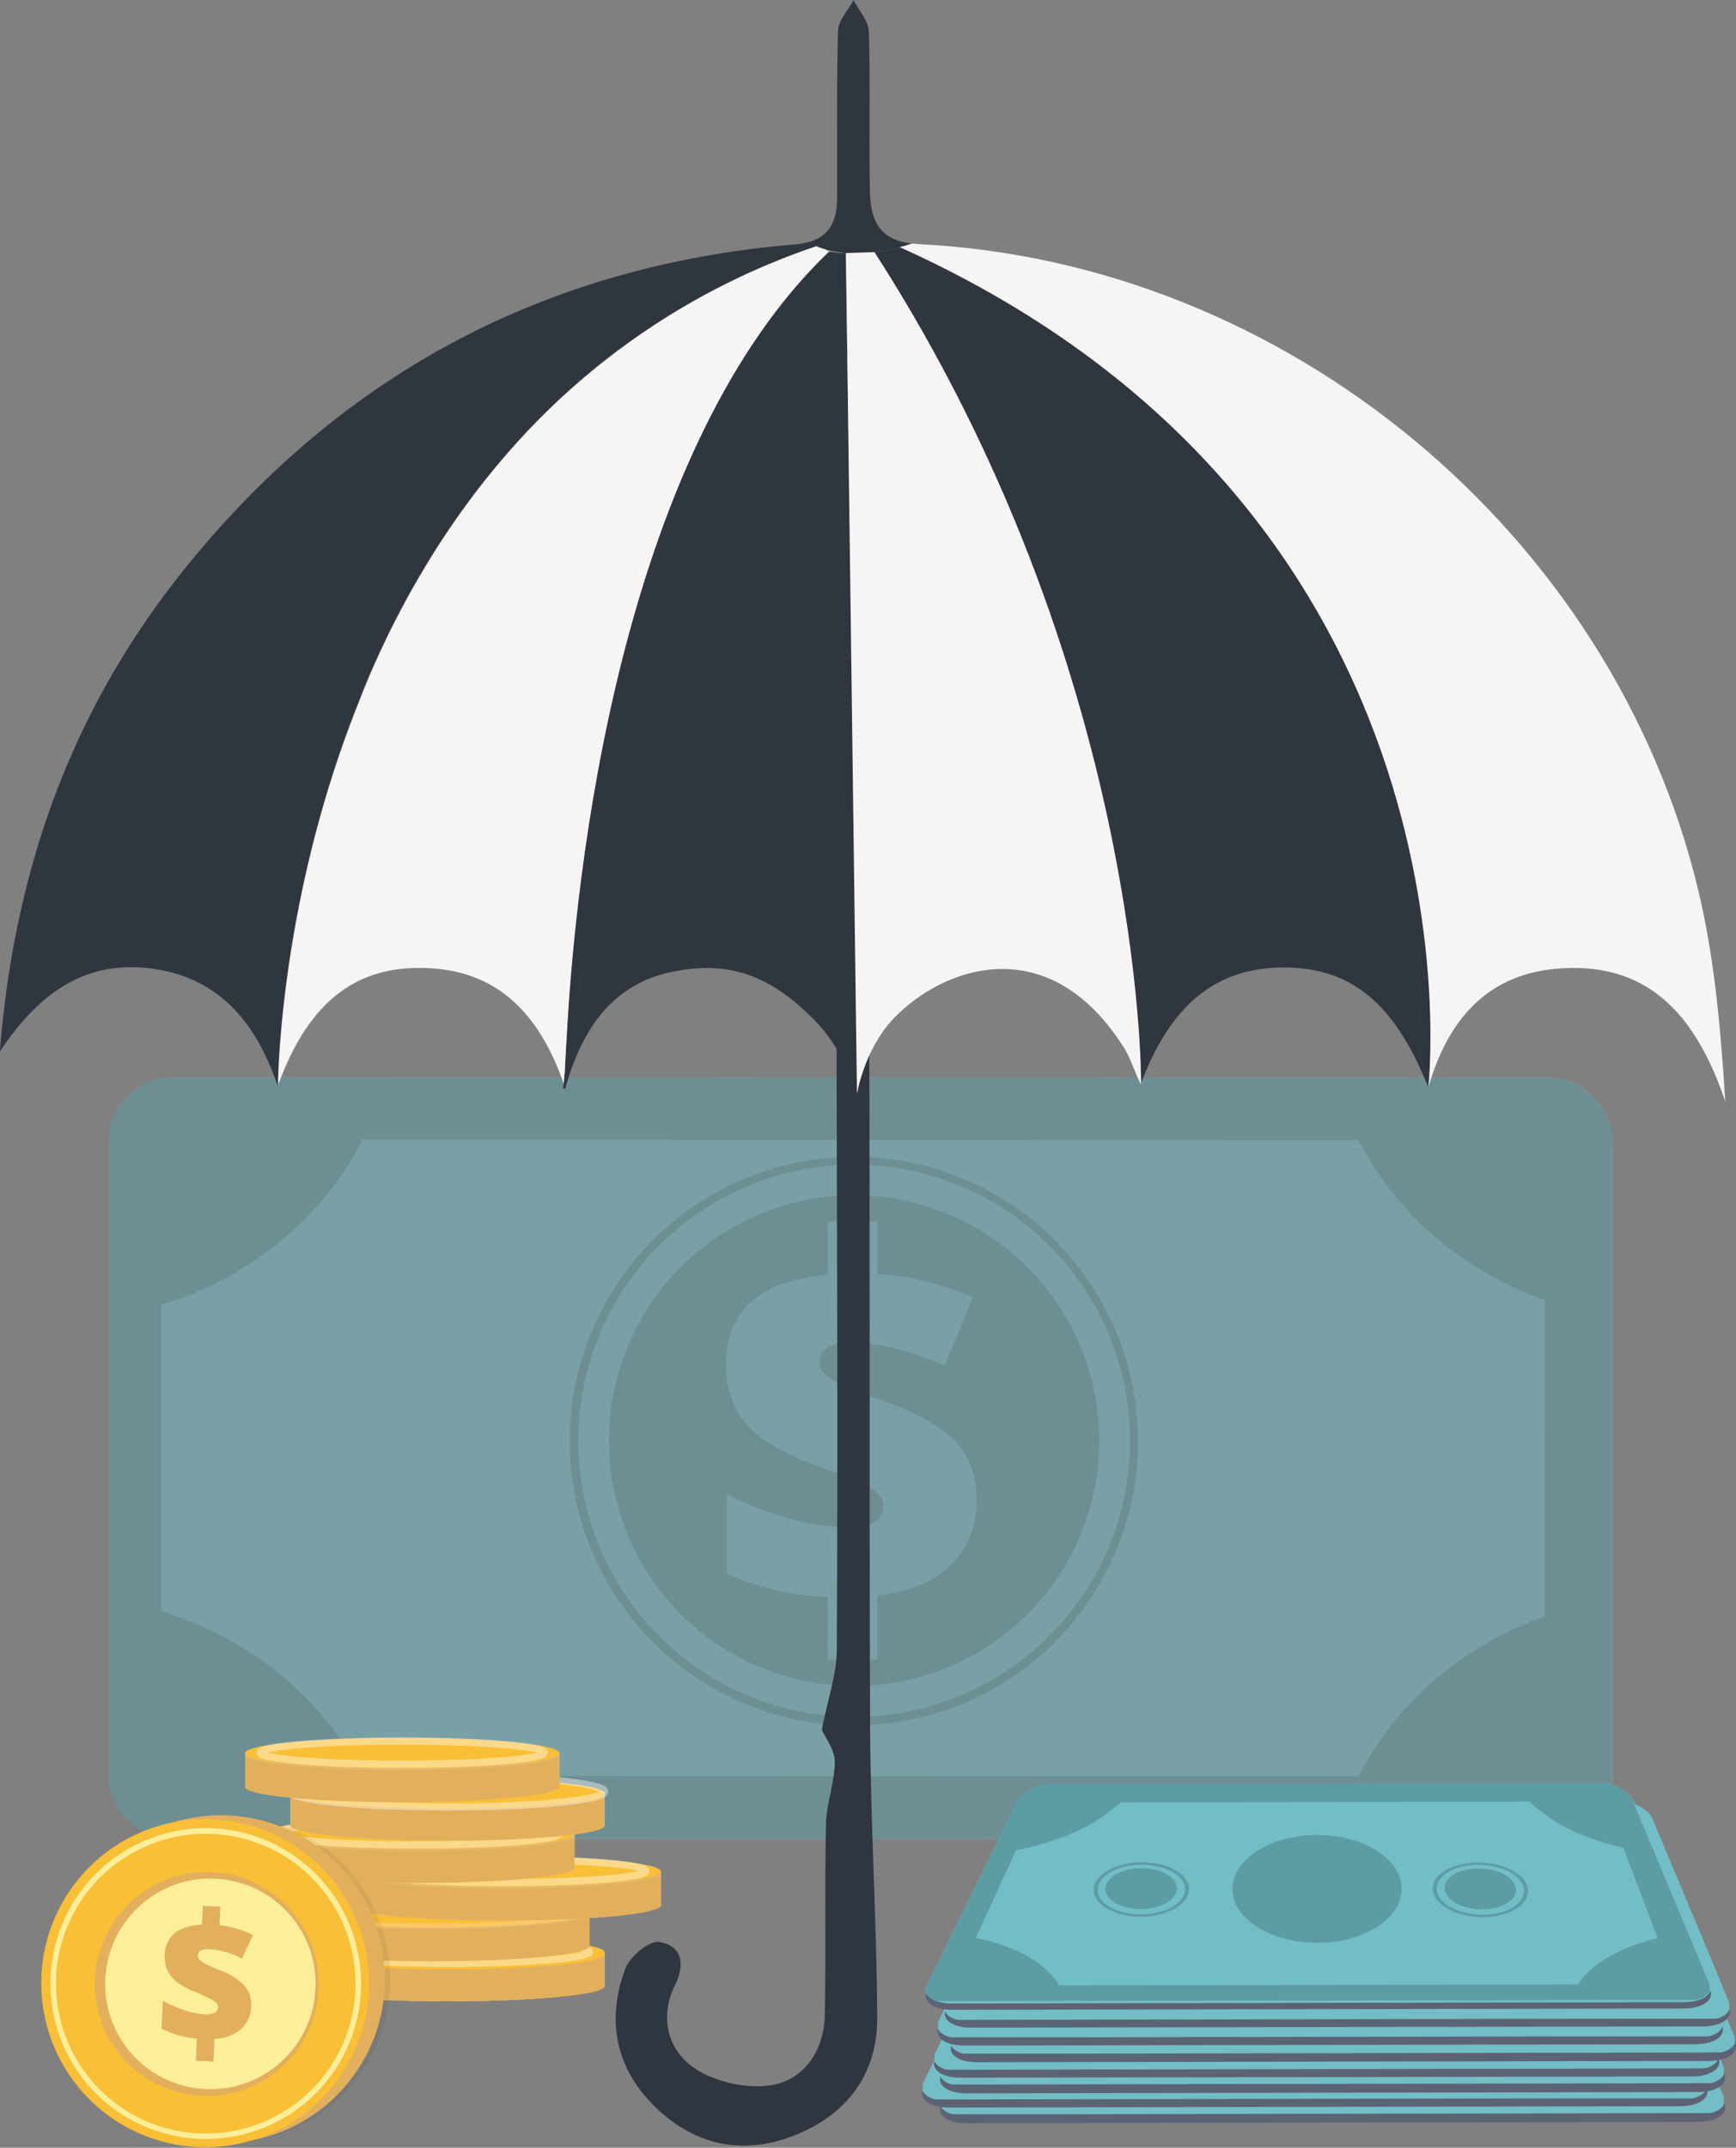 <svg xmlns="http://www.w3.org/2000/svg" viewBox="0 0 480.7 594.26"><rect x="0" y="0" width="480.7" height="594.26" fill="#808080" stroke="none"/><defs><style>.cls-1{opacity:0.53;}.cls-2{fill:#73bdc5;}.cls-3{fill:#5d9ca4;}.cls-4{fill:#30363f;}.cls-5{fill:#2f363e;}.cls-6{fill:#f7f4f4;}.cls-7{fill:#5b6374;}.cls-8{fill:#fec866;}.cls-9{fill:#e2af5c;}.cls-10{fill:#f9bf36;}.cls-11{fill:none;stroke:#fff;stroke-miterlimit:10;stroke-width:2px;opacity:0.41;}.cls-12{fill:#fff;opacity:0.11;}.cls-13{fill:#231f20;opacity:0.07;}.cls-14{fill:#fdee99;}</style></defs><title>риск</title><g id="Layer_13" data-name="Layer 13"><g class="cls-1"><path class="cls-2" d="M4684.44,509.37l0,174.9c0,.48,0,1-.06,1.42a17.9,17.9,0,0,1-17.85,16.48l-380.45-.1a17.91,17.91,0,0,1-17.84-16.49c0-.47,0-.94,0-1.42l0-174.9c0-.2,0-.41,0-.61a17.9,17.9,0,0,1,17.89-17.29l380.45.1a17.9,17.9,0,0,1,17.88,17.3C4684.43,509,4684.44,509.17,4684.44,509.37Z" transform="translate(-4238.02 -193.31)"/><path class="cls-3" d="M4684.42,508.76a17.9,17.9,0,0,0-17.88-17.3h-58.43l-263.6-.07-58.42,0a17.9,17.9,0,0,0-17.89,17.29c0,.2,0,.41,0,.61v48l0,78.92h0v48c0,.2,0,.41,0,.61h0c0,.27,0,.54,0,.8,0,0,0,0,0,.07s0,.09,0,.13c0,.25.05.49.08.73,0,.08,0,.16,0,.24l.09.62.06.29.12.55c0,.11,0,.22.08.33s.08.33.13.49.07.24.1.35l.15.46c0,.12.08.24.13.37l.15.42c.05.13.1.25.16.38s.11.26.16.4l.18.37.18.38c.06.13.13.25.2.38l.19.36c.07.12.14.25.22.37s.13.23.21.35.15.24.23.36l.22.33.25.36.24.31.27.35.24.3.29.33a3.58,3.58,0,0,0,.26.29l.3.32.27.28.32.31.28.26.33.29.3.26.34.27.32.24.34.26.33.23.36.23.34.22.37.22.36.2c.12.07.24.14.37.2l.37.19.38.18.39.18.38.16.4.15.39.15.42.14.39.12c.14.05.29.08.43.12l.39.11.45.1.39.09.47.08.38.06.51.07.36,0,.58,0,.29,0c.3,0,.59,0,.89,0h58.43l263.6.07,58.42,0,.89,0,.29,0,.59,0,.35,0,.52-.06.37-.07.48-.08.37-.08.47-.11.37-.1.45-.12.38-.12.43-.15.37-.14.42-.16.37-.15.4-.18.36-.18.39-.19.36-.2.37-.2c.12-.07.24-.14.35-.22l.36-.22.34-.23.35-.24.33-.24.33-.26.33-.26.31-.26.31-.28.31-.28.3-.29a4,4,0,0,1,.29-.29l.28-.31c.09-.1.19-.2.28-.31l.27-.31.26-.32.26-.33.24-.33c.08-.12.17-.23.24-.34l.24-.35.22-.35.22-.36c.07-.12.14-.23.2-.35l.21-.38.19-.36.19-.4.16-.36.18-.41.15-.36c0-.15.11-.3.16-.44l.12-.35.15-.48c0-.11.07-.22.1-.33s.09-.34.14-.51,0-.21.07-.32.08-.37.12-.56l.06-.28c0-.21.07-.42.1-.63l0-.22c0-.25.06-.49.08-.74a.53.53,0,0,0,0-.13.15.15,0,0,0,0-.07c0-.26,0-.53.05-.8h0c0-.2,0-.41,0-.61h0v-48l0-78.92,0-48C4684.44,509.17,4684.43,509,4684.42,508.76ZM4665.7,640.57A94.13,94.13,0,0,0,4645,650.88a89.18,89.18,0,0,0-30.79,33.9l-275.82-.08a89.21,89.21,0,0,0-30.76-33.92,93.62,93.62,0,0,0-25-11.68l0-84.77a93.58,93.58,0,0,0,25-11.67,89.33,89.33,0,0,0,30.82-34l275.74.07a89.17,89.17,0,0,0,30.8,34,94.34,94.34,0,0,0,20.74,10.31Z" transform="translate(-4238.02 -193.31)"/><path class="cls-3" d="M4424.46,652.8q-3-2.43-5.68-5.16a78.67,78.67,0,1,1,5.68,5.16ZM4523.1,533a76.39,76.39,0,1,0,27.84,59h0A76.3,76.3,0,0,0,4523.1,533Z" transform="translate(-4238.02 -193.31)"/><circle class="cls-3" cx="4474.52" cy="591.92" r="67.88" transform="translate(-2055.35 4286.95) rotate(-67.02)"/><path class="cls-2" d="M4467.17,635.25a78.56,78.56,0,0,1-27.93-6.5v-22a94.73,94.73,0,0,0,16.68,6.52,57.45,57.45,0,0,0,15.82,2.62c3.75,0,6.49-.45,8.24-1.35a4.72,4.72,0,0,0,2.61-4.54,4.58,4.58,0,0,0-1.88-3.7,29.56,29.56,0,0,0-6.29-3.45q-4.4-1.92-11.88-4.63a54.25,54.25,0,0,1-13.57-7,24.39,24.39,0,0,1-7.51-8.67,27.16,27.16,0,0,1-2.34-12q0-10.92,7-17.07T4467.2,546V531.27h13.7v14.55a77.75,77.75,0,0,1,26.54,6.49l-7.88,18.87q-13.83-6.23-25-6.23c-3.53,0-6,.43-7.45,1.29a4.17,4.17,0,0,0-2.15,3.8,4.7,4.7,0,0,0,1.55,3.61,22,22,0,0,0,5.4,3.18c2.55,1.17,6.11,2.53,10.65,4.07q13.83,4.9,19.86,11.16t6,16.12q0,11.12-7,18.07t-20.55,8.59v17.72h-13.7Z" transform="translate(-4238.02 -193.31)"/></g><path class="cls-4" d="M4480.92,751.54c.09,15.26-7.93,26.38-22.06,32.28-14.6,6.1-28.22,3.34-39.42-7.54-10.94-10.61-13.61-24-8.29-38.21,1.26-3.35,6.57-7.85,9.36-7.43,6.32,1,7.35,6,4.4,12-4.43,9-1.88,18.08,5.53,23,5.77,3.85,14.75,5.81,21.56,4.55,8.91-1.65,14.2-9.71,14.41-19.27.37-17.64-.07-35.29.32-52.92.12-5.76,2.45-11.49,2.44-17.24,0-3.32-2.64-6.65-3.59-8.81,1.64-8.51,4.12-15.28,4.16-22.3.29-59,.05-118.05-.11-176.8h9.06c.28,65.39,0,132,.26,198.18C4479.06,698,4480.78,724.64,4480.92,751.54Z" transform="translate(-4238.02 -193.31)"/><path class="cls-5" d="M4478.9,246c-.28-14.63.15-29.29-.29-43.91-.09-3-2.76-5.84-4.24-8.74-1.5,2.81-4.22,5.59-4.3,8.45-.43,15.37-.17,30.77-.25,46.16,0,6.44-2.08,10.63-7.77,12.31h0a19,19,0,0,0,2.13,1.12,21.64,21.64,0,0,0,3.37,1.16h.11s.1,0,.14.05,0,0,0,0c.88.2,2,.38,2.94.52.19,0,.37.06.54.07l.87.12,2.91.16a5.17,5.17,0,0,0,.68,0l2.67-.22h.19l1.45-.18a56.73,56.73,0,0,0,7.09-1.36c1.09-.28,2.21-.6,3.38-1C4481.24,259.62,4479.05,254,4478.9,246Z" transform="translate(-4238.02 -193.31)"/><path class="cls-5" d="M4464.23,261.36l-.06,0a196.29,196.29,0,0,0-86,57.7q-3.93,4.53-7.54,9.19c-1.81,2.34-3.55,4.7-5.25,7.07q-1.69,2.38-3.31,4.78c-1.62,2.4-3.18,4.81-4.69,7.25-1,1.62-2,3.24-2.95,4.87-.48.82-.95,1.63-1.42,2.46q-2.1,3.66-4.06,7.37c-.86,1.65-1.72,3.29-2.54,4.94-.42.82-.83,1.64-1.22,2.47-.81,1.65-1.59,3.29-2.35,4.94s-1.51,3.29-2.23,4.93c-1.44,3.29-2.65,6.57-3.94,9.83-21.31,54-21.71,103.18-21.71,104.3h0l-.16,0c-6-17.54-16.39-29.66-34.62-32.13-17.87-2.42-31,6.08-42.2,22.93,4.16-51.95,20.71-95.78,51.34-133.76,43.35-53.76,99.78-83.74,168.7-89.56a19.59,19.59,0,0,0,4-.71h0A19,19,0,0,0,4464.23,261.36Z" transform="translate(-4238.02 -193.31)"/><path class="cls-2" d="M4394.48,494.52v-.19a1.06,1.06,0,0,0,.06.19l0,0h0s0,0,0,0Z" transform="translate(-4238.02 -193.31)"/><path class="cls-6" d="M4467.85,262.82s0-.11,0-.11-.07,0-.08,0c-58.74,56-70.43,175-72.72,216.94-.11,2-.19,3.77-.27,5.39-.08,2-.15,3.75-.19,5.16,0,.23,0,.44,0,.65-.05,1.81-.06,3-.06,3.5-7.15-21.23-19.67-33.93-42.17-33.18-17,.56-29.31,10.42-37.31,32.33h0v0c0-1.35.44-50.41,21.71-104.29,1.28-3.26,2.57-6.54,4-9.83.72-1.64,1.42-3.29,2.19-4.93s1.52-3.29,2.33-4.94c.39-.83.79-1.65,1.21-2.47.82-1.65,1.67-3.29,2.53-4.94,1.31-2.47,2.65-4.93,4.07-7.37.46-.83.93-1.64,1.42-2.46,1-1.63,1.94-3.25,2.94-4.87,1.51-2.44,3.07-4.85,4.69-7.25,1.07-1.6,2.18-3.19,3.31-4.78,1.7-2.37,3.44-4.73,5.25-7.07q3.61-4.65,7.54-9.19a196.29,196.29,0,0,1,86-57.7s0,.22.06.21c1,.43,2.09.4,3.37,1.4h.11C4467.76,263,4467.81,262.81,4467.85,262.82Z" transform="translate(-4238.02 -193.31)"/><path class="cls-5" d="M4633.53,494.2c-9.45-23.66-21.68-33.45-40.8-33.18-18.22.26-30.78,10.54-38.9,32.45,0-2.11.54-115.14-73.75-230.4a56.88,56.88,0,0,0,7.09-1.37C4652.56,332.65,4633.53,494.2,4633.53,494.2Z" transform="translate(-4238.02 -193.31)"/><path class="cls-6" d="M4715.75,498.06c-7.95-23.3-21.06-39.29-47.44-36.64-19,1.91-29.55,14.58-34.78,32.78,0,0,18-158.49-146.36-232.5,1.09-.27,2.21-.6,3.38-1,.62.08,1.27.13,1.95.17,101.55,5,192.1,79.91,215.8,178.89C4712.8,458.58,4714.47,478,4715.75,498.06Z" transform="translate(-4238.02 -193.31)"/><path class="cls-5" d="M4472.18,263.32S4476,498.41,4475.27,496c-1.68-5.81-5.77-14.58-12-20.73-10.67-10.6-21.92-16.94-40-12.87-15.59,3.5-24.14,15.49-28.72,32.08l-.05.06h-.24s-.27,0-.27,0v-.27c0-.5.26-1.68.3-3.49,0-.21.13-.43.14-.66,0-1.41.17-3.14.25-5.16.07-1.62.18-3.19.3-5.17C4397.22,438,4408.82,319,4467.6,263h0s2.2.21,3.15.35c.19,0,.37-.05.54,0C4471.65,263.36,4472,263.29,4472.18,263.32Z" transform="translate(-4238.02 -193.31)"/><path class="cls-6" d="M4480.16,263.07l-7.9.25h0L4475.31,496s2-12.35,10.16-20.89c13.62-14.24,42.79-24.84,63.63,7.86,2,3.07,2.9,6.6,4.9,10.52v0C4554,491.36,4554.46,378.33,4480.16,263.07Z" transform="translate(-4238.02 -193.31)"/><path class="cls-7" d="M4694.44,725l21.06,50.27a2.21,2.21,0,0,1,.14.41c.74,2.65-2.49,4.74-7.5,4.75l-202.47.36c-5,0-8.1-2.07-7.18-4.73a3.42,3.42,0,0,1,.17-.4l24.76-50.3a1.62,1.62,0,0,1,.1-.18c1.49-2.76,5.73-5,9.61-5l152-.32c3.86,0,7.93,2.2,9.21,5A.89.89,0,0,1,4694.44,725Z" transform="translate(-4238.02 -193.31)"/><path class="cls-2" d="M4694.36,723c-1.28-2.76-5.35-5-9.21-5l-23.33,0-105.33.23-23.37,0c-3.87,0-8.11,2.22-9.61,5l-.09.18-6.8,13.8-11.17,22.7h0l-6.79,13.8-.08.17h0a1.09,1.09,0,0,0-.09.23v0s0,0,0,0a1.66,1.66,0,0,0-.06.21s0,0,0,.06l0,.18a.25.25,0,0,0,0,.08,1,1,0,0,0,0,.16v.1a.61.61,0,0,0,0,.14s0,.07,0,.1a.57.57,0,0,0,0,.13.43.43,0,0,0,0,.11.5.5,0,0,0,0,.12l0,.11,0,.11a.49.49,0,0,0,0,.11s0,.07,0,.11l0,.11a.47.47,0,0,1,.05.1l.07.11.06.1a.61.61,0,0,0,.07.1.86.86,0,0,1,.07.1.39.39,0,0,1,.08.1l.08.09a.94.94,0,0,1,.1.1l.09.08.1.1.1.08.11.09.11.08.12.09.12.08.13.08.13.07.14.08.13.07.15.07.15.07.15.07.16.06.16.06.17.06.17.06.17.05.17,0,.19.05.18,0,.19,0,.19,0,.2,0,.19,0,.22,0,.19,0,.23,0,.19,0,.24,0,.2,0,.26,0h1.12l31.11,0,140.29-.25,31.07-.06h1.11l.27,0,.19,0,.25,0,.19,0,.23,0,.19,0,.23,0,.18,0,.21,0,.19,0,.2,0,.18,0,.19-.05.17,0,.19-.05.17-.06.17-.06.16-.06.16-.07.16-.06.15-.07.15-.07.15-.08.14-.07.13-.08.14-.08.12-.08.13-.08.12-.09.11-.09.11-.08.11-.09.1-.1.09-.09.09-.1.09-.1.08-.1.08-.1a.86.86,0,0,0,.07-.1.61.61,0,0,1,.07-.1l.06-.11.05-.1.06-.12,0-.1a.56.56,0,0,0,0-.12,1,1,0,0,1,0-.1l0-.13s0-.07,0-.1a.68.68,0,0,0,0-.14s0-.06,0-.1v-.14a.28.28,0,0,0,0-.09c0-.06,0-.11,0-.16v-.08l0-.19a.13.13,0,0,0,0-.06c0-.07,0-.14,0-.21v-.06a2,2,0,0,0-.07-.23h0l-.07-.18h0l-5.79-13.79-9.5-22.68-5.77-13.8Zm6.65,37.9a50.8,50.8,0,0,0-9.23,3c-6.13,2.64-10.47,6.1-12.79,9.78l-143.77.25c-2.06-3.67-6.15-7.1-12.1-9.72a48,48,0,0,0-11-3.33l11.23-24.38a72.68,72.68,0,0,0,12.35-3.38,50.72,50.72,0,0,0,16.64-9.81l113.18-.23a45.7,45.7,0,0,0,15.88,9.74,66.51,66.51,0,0,0,10.07,2.95Z" transform="translate(-4238.02 -193.31)"/><path class="cls-7" d="M4689.49,720.66l21.06,50.27a4.14,4.14,0,0,1,.15.41c.73,2.65-2.5,4.75-7.51,4.75l-202.47.36c-5,0-8.1-2.07-7.18-4.72.05-.14.11-.27.17-.41l24.77-50.3.09-.18c1.49-2.76,5.73-5,9.61-5l152-.33c3.87,0,7.93,2.2,9.22,5C4689.44,720.55,4689.47,720.6,4689.49,720.66Z" transform="translate(-4238.02 -193.31)"/><path class="cls-2" d="M4689.42,718.75c-1.29-2.76-5.36-5-9.22-5l-23.32.05-105.33.22-23.37,0c-3.88,0-8.12,2.22-9.61,5a.7.7,0,0,0-.09.17l-6.81,13.8-11.17,22.7h0l-6.79,13.8-.08.18h0l-.09.23v.06l-.06.21a.15.15,0,0,0,0,.07,1.36,1.36,0,0,0,0,.17.28.28,0,0,0,0,.09s0,.1,0,.16v.33a.62.62,0,0,1,0,.13s0,.07,0,.11,0,.08,0,.12l0,.11,0,.11s0,.08,0,.11,0,.08,0,.11a.54.54,0,0,1,.05.11l.06.1.06.11.06.1.07.1a.61.61,0,0,1,.07.1l.09.1.08.09.09.1.09.09.1.09.1.09.12.09.1.08.13.08.11.08.14.08.12.08.14.07.14.07.15.08.14.06.16.07.15.06.16.06.17.06.17.06.17.05.18.06.18,0,.18.05.2,0,.18,0,.21,0,.19,0,.21,0,.19,0,.23,0,.2,0,.24,0,.19,0,.26,0h1.12l31.11-.05,140.3-.25,31.06,0h1.12l.26,0,.19,0,.25,0,.19,0,.24,0,.18,0,.23,0,.19,0,.21,0,.18,0,.2,0,.18,0,.19,0,.18-.06.18-.05.17-.06.17-.06.16-.06.17-.06.15-.07.16-.07.15-.07.14-.07.14-.08.14-.08.13-.08.13-.08.12-.08.12-.08.12-.09.1-.09.11-.09.1-.09a.94.94,0,0,1,.1-.1l.09-.1.08-.09.08-.1.08-.1.07-.11a.86.86,0,0,0,.07-.1l.06-.11.06-.1.05-.12a.3.3,0,0,0,0-.1l.05-.12,0-.1,0-.13a.36.36,0,0,0,0-.1l0-.14a.28.28,0,0,1,0-.09.76.76,0,0,1,0-.15v-.09a.86.86,0,0,0,0-.16v-.08a1.1,1.1,0,0,1,0-.18.17.17,0,0,1,0-.07c0-.07,0-.14-.05-.21v-.06c0-.07-.05-.15-.08-.23h0a.87.87,0,0,0-.07-.17h0l-5.78-13.8-9.51-22.68-5.77-13.79Zm6.65,37.9a49.91,49.91,0,0,0-9.24,3c-6.13,2.64-10.47,6.09-12.78,9.77l-143.78.26c-2.06-3.68-6.15-7.11-12.1-9.73a48.33,48.33,0,0,0-11-3.33l11.23-24.38a72.68,72.68,0,0,0,12.35-3.38,50.88,50.88,0,0,0,16.64-9.8l113.18-.24a45.85,45.85,0,0,0,15.88,9.75,68,68,0,0,0,10.07,2.94Z" transform="translate(-4238.02 -193.31)"/><path class="cls-7" d="M4694.44,716.7,4715.5,767a2.49,2.49,0,0,1,.14.41c.74,2.65-2.49,4.75-7.5,4.76l-202.47.35c-5,0-8.1-2.07-7.18-4.72a3.56,3.56,0,0,1,.17-.41l24.76-50.3a1,1,0,0,1,.1-.17c1.49-2.77,5.73-5,9.61-5l152-.33c3.86,0,7.93,2.2,9.21,5Z" transform="translate(-4238.02 -193.31)"/><path class="cls-2" d="M4694.36,714.79c-1.28-2.76-5.35-5-9.21-4.95l-23.33,0-105.33.22-23.37,0c-3.87,0-8.11,2.23-9.61,5l-.09.17-6.8,13.81-11.17,22.69h0l-6.79,13.8a1.42,1.42,0,0,0-.08.18h0a1.36,1.36,0,0,0-.09.23v0s0,0,0,0a1.66,1.66,0,0,0-.06.21s0,.05,0,.07l0,.18a.19.19,0,0,0,0,.08.88.88,0,0,0,0,.16v.09a.71.71,0,0,0,0,.14s0,.07,0,.11a.62.62,0,0,0,0,.13.36.36,0,0,0,0,.1.5.5,0,0,0,0,.12l0,.11,0,.12a.42.42,0,0,0,0,.1s0,.08,0,.11a1.17,1.17,0,0,0,0,.11.54.54,0,0,1,.05.11.61.61,0,0,0,.07.1l.06.1a.36.36,0,0,0,.07.1.86.86,0,0,0,.07.1l.08.1.08.09.1.1.09.09.1.09.1.09.11.09.11.08.12.09.12.07.13.09.13.07.14.08.13.07.15.07.15.06.15.07.16.06.16.07.17,0,.17.06.17.06.17,0,.19.05.18,0,.19,0,.19,0,.2,0,.19,0,.22,0,.19,0,.23,0,.19,0,.24,0,.2,0,.26,0h1.12l31.11-.06,140.29-.25,31.07-.05h.62l.31,0h.18l.27,0,.19,0,.25,0,.19,0,.23,0,.19,0,.23,0,.18,0,.21,0,.19,0,.2,0,.18,0,.19-.05.17,0,.19-.06.17-.06.17-.06.16-.06.16-.06.16-.07.15-.07.15-.07.15-.07.14-.08.13-.07.14-.08.12-.08.13-.09.12-.08.11-.09.11-.09.11-.09.1-.09.09-.1.09-.09.09-.1.08-.1.08-.1.07-.11.07-.1.06-.11a.31.31,0,0,0,.05-.1l.06-.11s0-.07,0-.11a.56.56,0,0,0,0-.12l0-.1,0-.13s0-.06,0-.1a.59.59,0,0,0,0-.13s0-.07,0-.1v-.15a.28.28,0,0,0,0-.09s0-.11,0-.16v-.08l0-.18a.2.2,0,0,0,0-.07c0-.07,0-.14,0-.21v-.05a1.55,1.55,0,0,0-.07-.23h0c0-.06,0-.11-.07-.17h0l-5.79-13.8-9.5-22.68L4694.44,715A1.42,1.42,0,0,0,4694.36,714.79ZM4701,752.7a49.29,49.29,0,0,0-9.23,3c-6.13,2.64-10.47,6.09-12.79,9.77l-143.77.26c-2.06-3.67-6.15-7.11-12.1-9.72a48,48,0,0,0-11-3.34l11.23-24.38a71.77,71.77,0,0,0,12.35-3.38,50.88,50.88,0,0,0,16.64-9.8l113.18-.24a45.7,45.7,0,0,0,15.88,9.75,67.63,67.63,0,0,0,10.07,2.94Z" transform="translate(-4238.02 -193.31)"/><path class="cls-7" d="M4692.79,712.42l21.06,50.27a2,2,0,0,1,.14.41c.74,2.65-2.49,4.74-7.5,4.75L4504,768.2c-5,0-8.1-2.07-7.18-4.72.05-.13.1-.27.17-.41l24.77-50.3a.7.7,0,0,1,.09-.17c1.49-2.76,5.73-5,9.61-5l152-.32c3.86,0,7.93,2.19,9.21,5A1.42,1.42,0,0,1,4692.79,712.42Z" transform="translate(-4238.02 -193.31)"/><path class="cls-2" d="M4692.71,710.51c-1.28-2.76-5.35-5-9.21-5l-23.32.05-105.34.22-23.36,0c-3.88,0-8.12,2.23-9.62,5l-.09.18-6.8,13.8-11.17,22.69h0L4497,761.34a.89.89,0,0,0-.08.17h0l-.09.22v.06l-.06.21a.64.64,0,0,1,0,.07l0,.18a.22.22,0,0,0,0,.08.88.88,0,0,0,0,.16v.09a.76.76,0,0,0,0,.15s0,.06,0,.1,0,.09,0,.13,0,.07,0,.1a.51.51,0,0,0,0,.13l0,.1,0,.12s0,.07,0,.11,0,.07,0,.11,0,.07.05.1a.54.54,0,0,1,.05.11l.07.1.06.1.07.11.07.09.09.1.08.09.09.1.09.09.1.1.1.08.11.09.11.08.13.09.11.07.13.09.13.07.14.08.13.07.16.07.14.07.16.07.15.06.16.06.17.06.17.06.17.05.18,0,.18,0,.18.05.19,0,.19,0,.2,0,.19,0,.22,0,.19,0,.23,0,.19,0,.24,0h.2l.26,0h.19l.3,0h.63l31.11-.06,140.29-.24,31.07-.06h.93l.19,0,.26,0h.19l.25,0,.19,0,.23,0,.19,0,.23,0,.18,0,.22-.05.18,0,.2,0,.18-.05.19,0,.17,0,.19-.06.17,0,.17-.06.16-.06.16-.07.16-.07.15-.07.15-.07.15-.07.14-.07.14-.08.13-.08.13-.08.12-.09.12-.08.11-.09.11-.09.11-.09.1-.09.09-.1a.38.38,0,0,0,.09-.09l.09-.1a.39.39,0,0,0,.08-.1l.08-.1.07-.1a.86.86,0,0,1,.07-.1l.06-.11a.54.54,0,0,0,0-.11l.06-.11a1,1,0,0,1,0-.1.84.84,0,0,0,0-.12.49.49,0,0,0,0-.11l0-.13a.3.3,0,0,0,0-.1.59.59,0,0,0,0-.13s0-.07,0-.1v-.15a.25.25,0,0,0,0-.09c0-.05,0-.1,0-.16v-.08l0-.18a.13.13,0,0,0,0-.06,1.55,1.55,0,0,0,0-.21v-.06a1.55,1.55,0,0,0-.07-.23h0s0-.11-.07-.17h0l-5.78-13.79-9.51-22.69-5.77-13.79A.89.89,0,0,0,4692.71,710.51Zm6.66,37.9a49.15,49.15,0,0,0-9.24,3c-6.13,2.64-10.47,6.09-12.79,9.78l-143.77.25c-2.06-3.67-6.15-7.1-12.1-9.72a48,48,0,0,0-11-3.34L4521.74,724a70.87,70.87,0,0,0,12.35-3.38,50.54,50.54,0,0,0,16.64-9.8l113.18-.23a45.7,45.7,0,0,0,15.88,9.74,67.63,67.63,0,0,0,10.07,2.94Z" transform="translate(-4238.02 -193.31)"/><path class="cls-7" d="M4697.41,708.13l21.06,50.27a2.21,2.21,0,0,1,.14.41c.73,2.65-2.49,4.74-7.5,4.75l-202.47.36c-5,0-8.1-2.07-7.18-4.73a2.28,2.28,0,0,1,.17-.4l24.76-50.3.09-.18c1.49-2.76,5.74-5,9.61-5l152-.32c3.87,0,7.94,2.19,9.22,5A1.42,1.42,0,0,1,4697.41,708.13Z" transform="translate(-4238.02 -193.31)"/><path class="cls-2" d="M4697.33,706.22c-1.28-2.76-5.35-5-9.22-5l-23.32,0-105.33.23-23.37,0c-3.87,0-8.12,2.23-9.61,5l-.09.18-6.8,13.8-11.18,22.7h0l-6.78,13.8-.08.17h0a.92.92,0,0,0-.09.23v.06a1.66,1.66,0,0,0-.06.21l0,.06a1.13,1.13,0,0,0,0,.18s0,.06,0,.08,0,.11,0,.16a.34.34,0,0,0,0,.1v.14s0,.07,0,.1a.57.57,0,0,0,0,.13.43.43,0,0,0,0,.11.5.5,0,0,0,0,.12.43.43,0,0,1,0,.11.49.49,0,0,1,0,.11.49.49,0,0,0,0,.11.49.49,0,0,0,0,.11,1.17,1.17,0,0,1,.05.11s0,.07.05.1l.06.11.07.1a.61.61,0,0,0,.07.1l.07.09.08.11.08.09.1.1.09.08a.47.47,0,0,0,.1.1l.1.08.11.09.11.08.12.09.12.08.13.08.13.07.14.08.13.07.15.07.15.07.15.07.16.06.16.06.16.06.17.06.18,0,.17.05.19,0,.18,0,.19,0,.19,0,.2,0,.19,0,.22,0,.19,0,.23,0,.19,0,.24,0,.2,0,.26,0h1.11l31.12,0,140.29-.25,31.07-.06h1.11l.27,0,.19,0,.25,0,.19,0,.23,0,.19,0,.22,0,.19,0,.21,0,.19,0,.2,0,.18-.05.19,0,.17-.05.19-.06.16-.05.18-.06.16-.06.16-.07.16-.06.15-.07.15-.07.15-.08.14-.07.13-.08.14-.08.12-.08.13-.08.11-.09.12-.09.11-.08.11-.1.1-.09.09-.09.09-.1.09-.1.08-.1.08-.1a.61.61,0,0,1,.07-.1l.06-.1.07-.11,0-.1.06-.12,0-.1,0-.12s0-.07,0-.11l0-.12s0-.07,0-.1a.68.68,0,0,0,0-.14.31.31,0,0,0,0-.1.61.61,0,0,0,0-.14s0-.06,0-.09,0-.11,0-.16v-.09l0-.18a.13.13,0,0,0,0-.06,1.6,1.6,0,0,0-.05-.21v-.06c0-.08,0-.15-.07-.23h0l-.07-.18h0l-5.79-13.79-9.5-22.68-5.77-13.8Zm6.65,37.9a50.9,50.9,0,0,0-9.24,3c-6.13,2.64-10.46,6.09-12.78,9.78l-143.77.25c-2.06-3.67-6.15-7.1-12.11-9.72a47.75,47.75,0,0,0-10.95-3.33l11.23-24.38a72.68,72.68,0,0,0,12.35-3.38,50.82,50.82,0,0,0,16.64-9.81l113.18-.23a45.7,45.7,0,0,0,15.88,9.74,67.68,67.68,0,0,0,10.07,3Z" transform="translate(-4238.02 -193.31)"/><path class="cls-7" d="M4693.78,703.51l21.06,50.27a2.21,2.21,0,0,1,.14.41c.74,2.65-2.49,4.74-7.5,4.75L4505,759.3c-5,0-8.1-2.07-7.18-4.72a3.56,3.56,0,0,1,.17-.41l24.76-50.3a1.62,1.62,0,0,1,.1-.18c1.49-2.76,5.73-5,9.61-5l152-.32c3.86,0,7.93,2.2,9.21,5A1.3,1.3,0,0,1,4693.78,703.51Z" transform="translate(-4238.02 -193.31)"/><path class="cls-2" d="M4693.7,701.6c-1.28-2.76-5.35-5-9.21-5l-23.32,0-105.34.23-23.36.05c-3.88,0-8.12,2.22-9.62,5l-.09.17-6.8,13.8-11.17,22.7h0l-6.79,13.8a1.42,1.42,0,0,0-.08.18h0a1.09,1.09,0,0,0-.09.23v.06l-.06.21,0,.06,0,.18a.28.28,0,0,0,0,.09.77.77,0,0,0,0,.15v.1a.66.66,0,0,0,0,.14s0,.07,0,.1,0,.09,0,.13a.43.43,0,0,0,0,.11.5.5,0,0,0,0,.12l0,.11,0,.11s0,.08,0,.11,0,.08,0,.11l.05.11a.47.47,0,0,1,.05.1l.07.11.06.1.07.1.07.1.08.1.08.09.1.1.09.09.1.09.1.08.11.1.11.08.12.08.12.08.13.08.13.08.14.07.13.07.15.08.15.06.15.07.16.06.16.06.17.06.17.06.17,0,.18.06.18,0,.18.05.19,0,.19,0,.2,0,.19,0,.22,0,.19,0,.23,0,.19,0,.24,0,.2,0,.26,0H4505l31.11,0,140.29-.25,31.07,0h1.11l.27,0,.19,0,.25,0,.19,0,.23,0,.19,0,.23,0,.18,0,.21,0,.19,0,.2,0,.18,0,.19-.06.17-.05.19,0,.17-.06.17-.06.16-.06.16-.07.16-.06.15-.07.15-.07.15-.07.14-.08.13-.08.14-.08.12-.08a.57.57,0,0,0,.13-.08l.12-.09.11-.08.11-.09.11-.09.1-.1.09-.09.09-.1.09-.09.08-.1.08-.1.07-.11.07-.1.06-.11.05-.1.06-.12,0-.1a.56.56,0,0,0,0-.12.42.42,0,0,0,0-.1l0-.13a.36.36,0,0,0,0-.1.68.68,0,0,0,0-.14s0-.06,0-.09v-.15a.28.28,0,0,0,0-.09c0-.05,0-.11,0-.16V753l0-.18a.17.17,0,0,0,0-.07,1.55,1.55,0,0,0,0-.21v-.06c0-.07,0-.15-.07-.23h0l-.07-.18h0l-5.79-13.79-9.5-22.68-5.77-13.79A1.42,1.42,0,0,0,4693.7,701.6Zm6.66,37.9a49.91,49.91,0,0,0-9.24,3c-6.13,2.64-10.47,6.09-12.79,9.77l-143.77.26c-2.06-3.68-6.15-7.11-12.1-9.73a48.49,48.49,0,0,0-11-3.33l11.23-24.38a72.68,72.68,0,0,0,12.35-3.38,50.88,50.88,0,0,0,16.64-9.8l113.18-.24a45.85,45.85,0,0,0,15.88,9.75,67.63,67.63,0,0,0,10.07,2.94Z" transform="translate(-4238.02 -193.31)"/><path class="cls-7" d="M4695.76,698.57l21.06,50.26a2.49,2.49,0,0,1,.14.41c.73,2.65-2.49,4.75-7.5,4.76l-202.47.35c-5,0-8.1-2.07-7.18-4.72a3.56,3.56,0,0,1,.17-.41l24.76-50.3.09-.17c1.5-2.77,5.74-5,9.61-5l152-.33c3.86,0,7.93,2.2,9.21,5A1.42,1.42,0,0,1,4695.76,698.57Z" transform="translate(-4238.02 -193.31)"/><path class="cls-2" d="M4695.68,696.65c-1.28-2.76-5.35-5-9.22-4.95l-23.32,0-105.33.22-23.37,0c-3.87,0-8.12,2.23-9.61,5l-.09.17-6.8,13.81-11.18,22.69h0l-6.78,13.8a1.42,1.42,0,0,0-.08.18h0a1.36,1.36,0,0,0-.09.23V748a1.66,1.66,0,0,0-.06.21s0,.05,0,.07l0,.18a.19.19,0,0,0,0,.08.88.88,0,0,0,0,.16.28.28,0,0,1,0,.09v.14s0,.07,0,.11a.62.62,0,0,0,0,.13.36.36,0,0,0,0,.1.5.5,0,0,0,0,.12l0,.11,0,.12a.42.42,0,0,0,0,.1s0,.08,0,.11a1.17,1.17,0,0,0,.05.11l0,.11.06.1a.36.36,0,0,0,.07.1l.07.11.07.09.08.1.08.09a.94.94,0,0,0,.1.1l.09.09.1.09.1.09.11.09.11.08.12.09.12.07.13.09.13.07.14.08.13.07.15.07.15.06.15.07.16.06.16.07.16.05.17.06.18.06.17,0,.19.05.18,0,.19,0,.19,0,.2,0,.19,0,.22,0,.19,0,.23,0,.19,0,.24,0,.2,0,.26,0H4507l31.12-.06,140.29-.25,31.07,0h.62l.31,0h.18l.27,0,.19,0,.25,0,.19,0,.23,0,.19,0,.23,0,.18,0,.21,0,.19,0,.2,0,.18,0,.19-.05.17,0,.19-.06.16-.06.18-.06.16-.06.16-.06.16-.07.15-.07.15-.07.15-.07.14-.08.13-.07.14-.08.12-.08.13-.09.11-.08.12-.09.11-.09.11-.09.1-.09.09-.1.09-.09.09-.1.08-.1.08-.1a.86.86,0,0,1,.07-.1l.06-.11a.41.41,0,0,0,.07-.11.31.31,0,0,0,.05-.1l.06-.11s0-.07,0-.11a.56.56,0,0,0,0-.12l0-.1,0-.13s0-.06,0-.1a.59.59,0,0,0,0-.13.38.38,0,0,0,0-.1.76.76,0,0,0,0-.15s0-.06,0-.09,0-.11,0-.16V748l0-.18a.2.2,0,0,0,0-.07c0-.07,0-.14,0-.21v0a1.55,1.55,0,0,0-.07-.23h0c0-.06-.05-.11-.07-.17h0L4711,733.3l-9.5-22.68-5.77-13.79A1.42,1.42,0,0,0,4695.68,696.65Zm6.65,37.91a49.63,49.63,0,0,0-9.24,3c-6.13,2.64-10.46,6.09-12.78,9.77l-143.77.26c-2.06-3.67-6.15-7.11-12.1-9.72a48,48,0,0,0-11-3.34l11.23-24.38a71.77,71.77,0,0,0,12.35-3.38,50.88,50.88,0,0,0,16.64-9.8l113.18-.24a45.7,45.7,0,0,0,15.88,9.75,67.63,67.63,0,0,0,10.07,2.94Z" transform="translate(-4238.02 -193.31)"/><path class="cls-7" d="M4690.48,693.62l21.06,50.27a2.86,2.86,0,0,1,.15.41c.73,2.65-2.5,4.74-7.51,4.75l-202.47.36c-5,0-8.1-2.08-7.18-4.73l.17-.41,24.77-50.3.09-.17c1.49-2.76,5.73-5,9.61-5l152-.32c3.86,0,7.93,2.19,9.22,5Z" transform="translate(-4238.02 -193.31)"/><path class="cls-2" d="M4690.48,691.88l21.06,50.27a3.39,3.39,0,0,1,.15.41c.73,2.65-2.5,4.74-7.51,4.75l-202.47.36c-5,0-8.1-2.07-7.18-4.73a3.42,3.42,0,0,1,.17-.4l24.76-50.3a1.62,1.62,0,0,1,.1-.18c1.49-2.76,5.73-5,9.61-5l152-.32c3.86,0,7.93,2.2,9.21,5A.89.89,0,0,1,4690.48,691.88Z" transform="translate(-4238.02 -193.31)"/><path class="cls-3" d="M4690.4,691.71c-1.28-2.76-5.35-5-9.21-5l-23.32,0-105.34.22-23.36.05c-3.88,0-8.12,2.23-9.61,5a1.62,1.62,0,0,0-.1.18l-6.8,13.8-11.17,22.7h0l-6.79,13.8c0,.05-.05.11-.08.17h0l-.09.22v0s0,0,0,0l-.06.21a.2.2,0,0,0,0,.07,1.16,1.16,0,0,0,0,.18.22.22,0,0,0,0,.08,1,1,0,0,0,0,.16v.09a.75.75,0,0,0,0,.15v.1s0,.09,0,.13,0,.07,0,.1,0,.09,0,.13l0,.1,0,.12s0,.07,0,.11,0,.07,0,.11a.47.47,0,0,1,0,.1l.06.11.06.1.06.1.07.11.07.09.09.1.08.1.09.09.09.09.1.1a.39.39,0,0,1,.1.08l.12.09.1.08.13.09.11.08.14.08.12.07.14.08.14.07.15.07.14.07.16.07.15.06.16.06.17.06.17.06.17,0,.18.05.18,0,.18,0,.19,0,.19,0,.2,0,.19,0,.22,0,.19,0,.23,0,.19,0,.25,0,.19,0h.45l.3,0h.63l31.11-.06,140.29-.24,31.07-.06h.93l.19,0,.26,0h.19l.25,0,.19,0,.24,0,.18,0,.23,0,.19,0,.21,0,.18,0,.2,0,.18,0,.19,0,.18-.05.18-.06.17-.05.17-.06.16-.06.17-.07.15-.07.16-.06.14-.08.15-.07.14-.07.14-.08.13-.08.13-.08.12-.09.12-.08.11-.09.11-.09.11-.09.1-.09.1-.09.09-.1.08-.1a.39.39,0,0,0,.08-.1.39.39,0,0,0,.08-.1.61.61,0,0,0,.07-.1.86.86,0,0,1,.07-.1l.06-.11.06-.11,0-.11a1,1,0,0,1,0-.1l.05-.12,0-.11,0-.12a.43.43,0,0,0,0-.11.59.59,0,0,0,0-.13s0-.07,0-.1a.76.76,0,0,1,0-.15v-.09a.92.92,0,0,0,0-.16v-.08l0-.18v-.06c0-.07,0-.14-.05-.21v-.06c0-.08,0-.16-.08-.23h0c0-.05,0-.11-.07-.17h0l-5.78-13.79-9.51-22.69-5.77-13.79A.89.89,0,0,0,4690.4,691.71Zm6.66,37.9a49.15,49.15,0,0,0-9.24,3c-6.13,2.64-10.47,6.09-12.78,9.78l-143.78.25c-2.06-3.67-6.15-7.1-12.1-9.72a47.85,47.85,0,0,0-11-3.34l11.23-24.38a70.87,70.87,0,0,0,12.35-3.38,50.54,50.54,0,0,0,16.64-9.8l113.18-.23a45.7,45.7,0,0,0,15.88,9.74,68,68,0,0,0,10.07,3Z" transform="translate(-4238.02 -193.31)"/><ellipse class="cls-3" cx="364.7" cy="522.65" rx="23.42" ry="14.9"/><path class="cls-3" d="M4563.91,715.76c0,3.12-4.36,5.7-9.83,5.77s-9.92-2.41-10-5.52,4.36-5.7,9.82-5.77S4563.87,712.65,4563.91,715.76Z" transform="translate(-4238.02 -193.31)"/><path class="cls-3" d="M4554,708.59c-7.29.09-13.15,3.53-13.1,7.69s6,7.45,13.28,7.36,13.15-3.53,13.1-7.69S4561.26,708.5,4554,708.59Zm.17,14.42c-6.67.08-12.13-2.94-12.17-6.75s5.33-7,12-7,12.13,2.94,12.18,6.74S4560.83,722.93,4554.15,723Z" transform="translate(-4238.02 -193.31)"/><path class="cls-3" d="M4657.79,716.38c-.13,3.12-4.66,5.46-10.12,5.22s-9.78-2.94-9.65-6.05,4.67-5.45,10.13-5.22S4657.93,713.27,4657.79,716.38Z" transform="translate(-4238.02 -193.31)"/><path class="cls-3" d="M4648.27,708.68c-7.28-.31-13.32,2.81-13.5,7s5.59,7.77,12.87,8.07,13.32-2.81,13.5-7S4655.55,709,4648.27,708.68Zm-.61,14.41c-6.67-.28-11.95-3.6-11.79-7.4s5.7-6.66,12.37-6.38,12,3.59,11.8,7.4S4654.34,723.37,4647.66,723.09Z" transform="translate(-4238.02 -193.31)"/><path class="cls-8" d="M4405.46,733.49v9.34c0,2-14.08,3.66-33.06,4.11-3.35.08-6.86.13-10.46.13-24,0-43.52-1.9-43.52-4.24v-9.34Z" transform="translate(-4238.02 -193.31)"/><path class="cls-9" d="M4318.42,733.49v9.34c0,2.34,19.48,4.24,43.52,4.24s43.52-1.9,43.52-4.24v-9.34Z" transform="translate(-4238.02 -193.31)"/><path class="cls-10" d="M4405.46,734c0,2.34-19.49,4.24-43.52,4.24s-43.52-1.9-43.52-4.24,19.48-4.23,43.52-4.23S4405.46,731.65,4405.46,734Z" transform="translate(-4238.02 -193.31)"/><path class="cls-10" d="M4405.46,733.49c0,2.34-19.49,4.23-43.52,4.23s-43.52-1.89-43.52-4.23,19.48-4.23,43.52-4.23S4405.46,731.15,4405.46,733.49Z" transform="translate(-4238.02 -193.31)"/><path class="cls-11" d="M4401.28,733.36c0,1.77-17.61,3.21-39.34,3.21s-39.34-1.44-39.34-3.21,17.61-3.2,39.34-3.2S4401.28,731.59,4401.28,733.36Z" transform="translate(-4238.02 -193.31)"/><path class="cls-8" d="M4401.28,722.4v9.34c0,2-14.07,3.66-33.06,4.11-3.35.08-6.85.12-10.46.12-24,0-43.52-1.89-43.52-4.23V722.4Z" transform="translate(-4238.02 -193.31)"/><path class="cls-9" d="M4314.24,722.4v9.34c0,2.34,19.49,4.24,43.52,4.24s43.52-1.9,43.52-4.24V722.4Z" transform="translate(-4238.02 -193.31)"/><path class="cls-12" d="M4401.28,722.89c0,2.34-19.48,4.24-43.52,4.24s-43.52-1.9-43.52-4.24,19.49-4.23,43.52-4.23S4401.28,720.56,4401.28,722.89Z" transform="translate(-4238.02 -193.31)"/><path class="cls-8" d="M4401.28,722.4c0,2.34-19.48,4.23-43.52,4.23s-43.52-1.89-43.52-4.23,19.49-4.23,43.52-4.23S4401.28,720.06,4401.28,722.4Z" transform="translate(-4238.02 -193.31)"/><path class="cls-10" d="M4397.1,722.27c0,1.77-17.61,3.21-39.34,3.21s-39.34-1.44-39.34-3.21,17.61-3.2,39.34-3.2S4397.1,720.5,4397.1,722.27Z" transform="translate(-4238.02 -193.31)"/><path class="cls-8" d="M4421,711.13v9.34c0,2-14.07,3.66-33.05,4.11-3.35.08-6.86.13-10.47.13-24,0-43.52-1.9-43.52-4.24v-9.34Z" transform="translate(-4238.02 -193.31)"/><path class="cls-9" d="M4334,711.13v9.34c0,2.34,19.49,4.24,43.52,4.24s43.53-1.9,43.53-4.24v-9.34Z" transform="translate(-4238.02 -193.31)"/><path class="cls-12" d="M4421,711.62c0,2.34-19.49,4.24-43.53,4.24S4334,714,4334,711.62s19.49-4.23,43.52-4.23S4421,709.29,4421,711.62Z" transform="translate(-4238.02 -193.31)"/><path class="cls-10" d="M4421,711.13c0,2.34-19.49,4.23-43.53,4.23s-43.52-1.89-43.52-4.23,19.49-4.23,43.52-4.23S4421,708.79,4421,711.13Z" transform="translate(-4238.02 -193.31)"/><path class="cls-11" d="M4416.84,711c0,1.77-17.62,3.21-39.35,3.21s-39.34-1.44-39.34-3.21,17.62-3.2,39.34-3.2S4416.84,709.23,4416.84,711Z" transform="translate(-4238.02 -193.31)"/><path class="cls-8" d="M4397.1,700.72v9.35c0,2-14.07,3.65-33.05,4.11-3.35.08-6.86.12-10.47.12-24,0-43.52-1.9-43.52-4.23v-9.35Z" transform="translate(-4238.02 -193.31)"/><path class="cls-9" d="M4310.06,700.72v9.35c0,2.34,19.49,4.23,43.52,4.23s43.52-1.89,43.52-4.23v-9.35Z" transform="translate(-4238.02 -193.31)"/><path class="cls-12" d="M4397.1,701.22c0,2.34-19.48,4.23-43.52,4.23s-43.52-1.89-43.52-4.23,19.49-4.23,43.52-4.23S4397.1,698.88,4397.1,701.22Z" transform="translate(-4238.02 -193.31)"/><path class="cls-10" d="M4397.1,700.72c0,2.34-19.48,4.24-43.52,4.24s-43.52-1.9-43.52-4.24,19.49-4.23,43.52-4.23S4397.1,698.39,4397.1,700.72Z" transform="translate(-4238.02 -193.31)"/><path class="cls-11" d="M4392.93,700.6c0,1.77-17.62,3.2-39.35,3.2s-39.34-1.43-39.34-3.2,17.61-3.21,39.34-3.21S4392.93,698.83,4392.93,700.6Z" transform="translate(-4238.02 -193.31)"/><path class="cls-8" d="M4405.46,689.05v9.34c0,2-14.08,3.65-33.06,4.11-3.35.08-6.86.12-10.46.12-24,0-43.52-1.89-43.52-4.23v-9.34Z" transform="translate(-4238.02 -193.31)"/><path class="cls-9" d="M4318.42,689.05v9.34c0,2.34,19.48,4.23,43.52,4.23s43.52-1.89,43.52-4.23v-9.34Z" transform="translate(-4238.02 -193.31)"/><path class="cls-10" d="M4405.46,689.54c0,2.34-19.49,4.23-43.52,4.23s-43.52-1.89-43.52-4.23,19.48-4.23,43.52-4.23S4405.46,687.2,4405.46,689.54Z" transform="translate(-4238.02 -193.31)"/><path class="cls-11" d="M4405.46,689.05c0,2.33-19.49,4.23-43.52,4.23s-43.52-1.9-43.52-4.23,19.48-4.24,43.52-4.24S4405.46,686.71,4405.46,689.05Z" transform="translate(-4238.02 -193.31)"/><path class="cls-10" d="M4401.28,688.92c0,1.77-17.61,3.2-39.34,3.2s-39.34-1.43-39.34-3.2,17.61-3.21,39.34-3.21S4401.28,687.15,4401.28,688.92Z" transform="translate(-4238.02 -193.31)"/><path class="cls-8" d="M4392.93,678.38v9.35c0,2-14.08,3.65-33.06,4.1-3.35.08-6.86.13-10.46.13-24,0-43.52-1.9-43.52-4.23v-9.35Z" transform="translate(-4238.02 -193.31)"/><path class="cls-9" d="M4305.89,678.38v9.35c0,2.33,19.48,4.23,43.52,4.23s43.52-1.9,43.52-4.23v-9.35Z" transform="translate(-4238.02 -193.31)"/><path class="cls-12" d="M4392.93,678.88c0,2.33-19.49,4.23-43.52,4.23s-43.52-1.9-43.52-4.23,19.48-4.24,43.52-4.24S4392.93,676.54,4392.93,678.88Z" transform="translate(-4238.02 -193.31)"/><path class="cls-10" d="M4392.93,678.38c0,2.34-19.49,4.23-43.52,4.23s-43.52-1.89-43.52-4.23,19.48-4.23,43.52-4.23S4392.93,676,4392.93,678.38Z" transform="translate(-4238.02 -193.31)"/><path class="cls-11" d="M4388.75,678.25c0,1.77-17.62,3.21-39.34,3.21s-39.35-1.44-39.35-3.21,17.62-3.2,39.35-3.2S4388.75,676.48,4388.75,678.25Z" transform="translate(-4238.02 -193.31)"/><circle class="cls-13" cx="62.67" cy="547.65" r="45.39"/><circle class="cls-9" cx="61.18" cy="547.65" r="45.39"/><circle class="cls-10" cx="4294.97" cy="742.18" r="45.39" transform="translate(-3056.45 3599.17) rotate(-54.22)"/><path class="cls-14" d="M4295,699.15a43,43,0,1,0,43,43A43,43,0,0,0,4295,699.15Zm0,84.5a41.47,41.47,0,1,1,41.47-41.47A41.47,41.47,0,0,1,4295,783.65Z" transform="translate(-4238.02 -193.31)"/><circle class="cls-9" cx="4294.97" cy="742.18" r="30.98" transform="translate(-962 4786.72) rotate(-86.28)"/><circle class="cls-14" cx="4296.13" cy="742.18" r="29.14" transform="translate(-1203.41 4722.14) rotate(-82.98)"/><path class="cls-9" d="M4292.53,757.38a27.94,27.94,0,0,1-9.76-2.74l.35-7.76a34.37,34.37,0,0,0,5.79,2.57,20.32,20.32,0,0,0,5.54,1.17,6.54,6.54,0,0,0,2.94-.35,1.65,1.65,0,0,0,1-1.56,1.63,1.63,0,0,0-.6-1.34,11.09,11.09,0,0,0-2.17-1.31c-1-.5-2.39-1.11-4.12-1.83a19,19,0,0,1-4.69-2.68,8.68,8.68,0,0,1-2.51-3.18,9.58,9.58,0,0,1-.64-4.26,7.58,7.58,0,0,1,2.75-5.92c1.72-1.38,4.24-2.16,7.56-2.36l.23-5.18,4.84.21-.23,5.15a27.42,27.42,0,0,1,9.27,2.71l-3.08,6.54a21.92,21.92,0,0,0-8.72-2.6,5.54,5.54,0,0,0-2.65.34,1.48,1.48,0,0,0-.82,1.31,1.67,1.67,0,0,0,.49,1.3,7.91,7.91,0,0,0,1.86,1.21c.88.45,2.12,1,3.7,1.61a18.29,18.29,0,0,1,6.83,4.25,7.87,7.87,0,0,1,1.87,5.79,8.55,8.55,0,0,1-2.77,6.27,12.13,12.13,0,0,1-7.4,2.71l-.28,6.26-4.84-.22Z" transform="translate(-4238.02 -193.31)"/></g></svg>